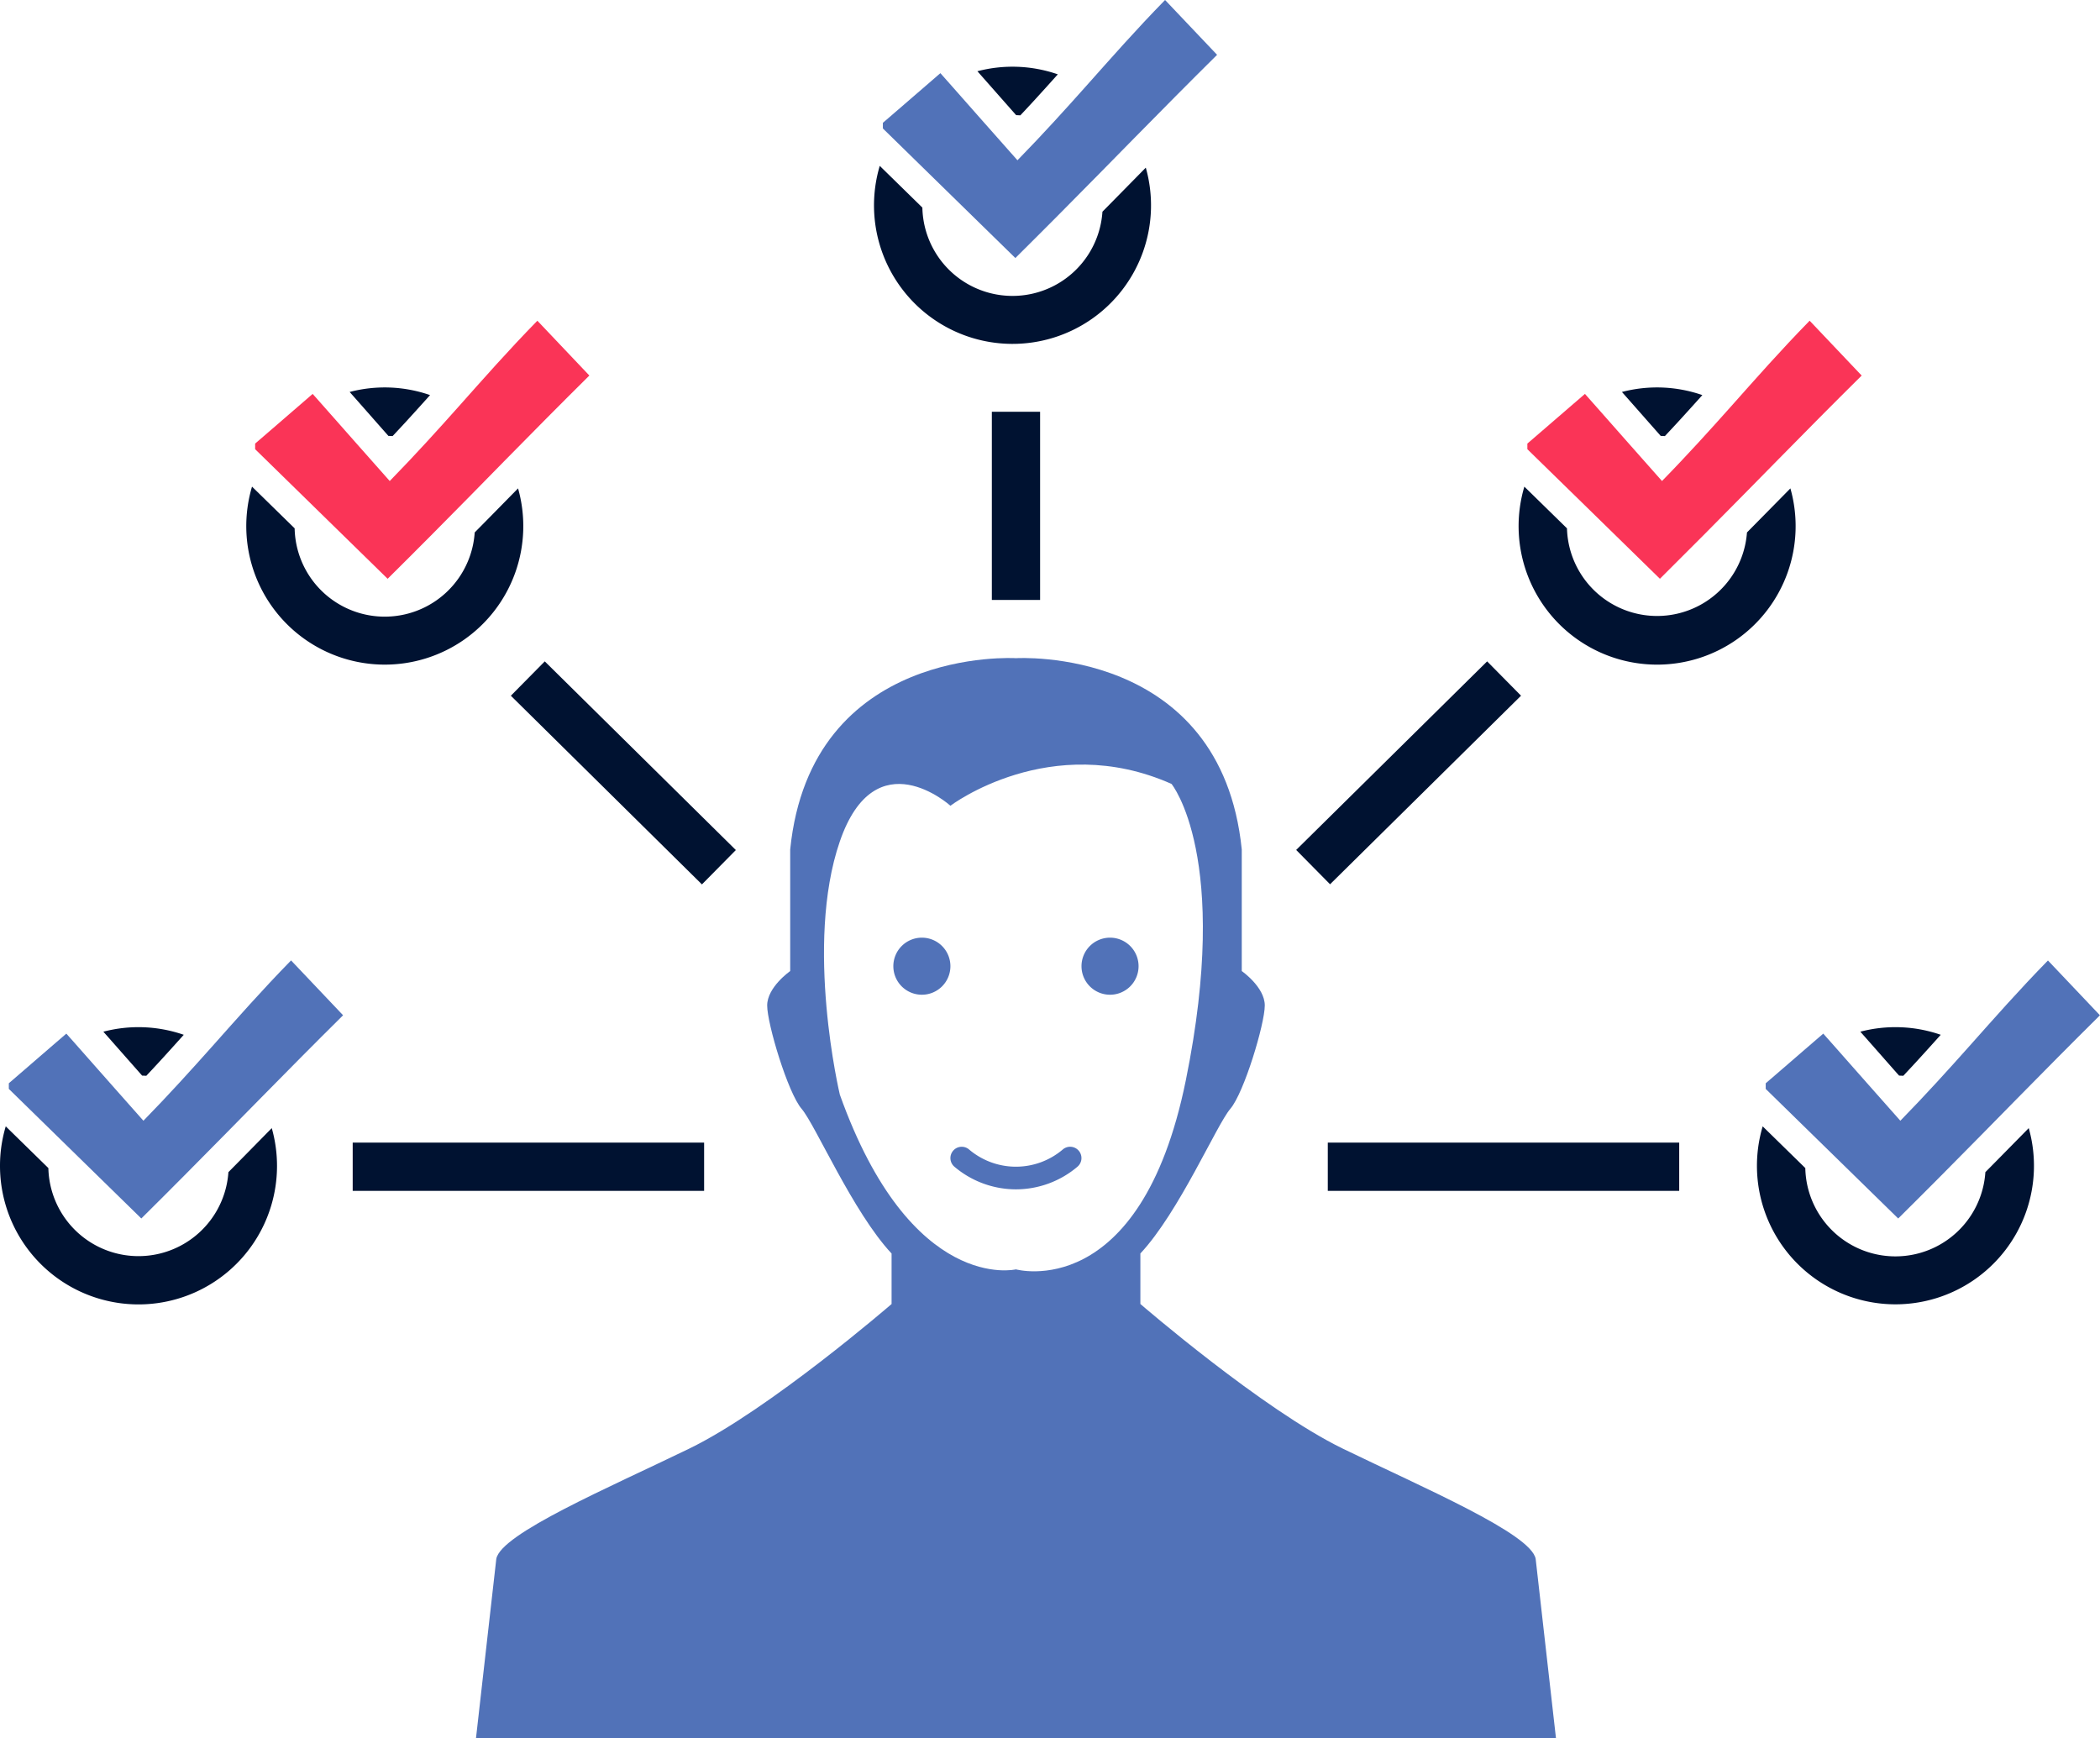 <svg id="Checklist_icon_NewBrandAdjustment" xmlns="http://www.w3.org/2000/svg" xmlns:xlink="http://www.w3.org/1999/xlink" width="197.099" height="163.142" viewBox="0 0 197.099 163.142">
  <defs>
    <clipPath id="clip-path">
      <rect id="Rectangle_1687" data-name="Rectangle 1687" width="197.099" height="163.142" fill="#5172b8"/>
    </clipPath>
  </defs>
  <g id="Group_573" data-name="Group 573" transform="translate(0 0)" clip-path="url(#clip-path)">
    <path id="Path_1115" data-name="Path 1115" d="M52.125,59.467a8.935,8.935,0,0,1-5.776-2.125,1.061,1.061,0,0,1,1.374-1.618,6.792,6.792,0,0,0,8.8,0A1.061,1.061,0,1,1,57.9,57.342a8.935,8.935,0,0,1-5.776,2.125" transform="translate(43.228 52.158)" fill="#5172b8"/>
    <path id="Path_1116" data-name="Path 1116" d="M48.569,48.035a2.678,2.678,0,1,1-2.678-2.678,2.678,2.678,0,0,1,2.678,2.678" transform="translate(40.633 42.647)" fill="#5172b8"/>
    <path id="Path_1117" data-name="Path 1117" d="M52.315,48.035a2.678,2.678,0,1,0,2.678-2.678,2.678,2.678,0,0,0-2.678,2.678" transform="translate(49.191 42.647)" fill="#5172b8"/>
    <path id="Path_1118" data-name="Path 1118" d="M124.391,133.213l-1.907-16.836c-.433-2.371-10.563-6.68-18.1-10.344s-19-13.576-19-13.576v-4.74c3.63-3.881,7.15-12.07,8.442-13.578s3.234-7.973,3.234-9.7S94.9,61.211,94.9,61.211V49.8C92.954,30.637,73.707,31.845,73.707,31.845S54.457,30.637,52.517,49.8V61.211s-2.16,1.506-2.16,3.231,1.94,8.188,3.234,9.7,4.814,9.7,8.442,13.578v4.74s-11.461,9.915-19,13.576-17.67,7.973-18.1,10.344l-1.907,16.836ZM73.707,89.208s-9.835,2.344-16.531-16.4c0,0-3.345-14.059,0-23.766s10.38-3.347,10.38-3.347,9.372-7.105,20.753-2.047c0,0,5.607,6.832,1.339,27.822S73.707,89.208,73.707,89.208" transform="translate(21.648 29.928)" fill="#5172b8"/>
    <path id="Path_1119" data-name="Path 1119" d="M69.194,0c-2.759,2.823-5.029,5.409-7.423,8.095-.97,1.088-1.962,2.193-3.013,3.335-1.063,1.158-2.187,2.352-3.419,3.613-1.067-1.2-2.14-2.416-3.2-3.613-1.007-1.141-1.995-2.262-2.945-3.335-.369-.417-.733-.828-1.088-1.228L46.685,8.095c-.889.766-1.727,1.49-2.546,2.2l-1.432,1.234v.528l1.432,1.4c1.118,1.092,2.233,2.183,3.335,3.262,2.662,2.6,5.256,5.142,7.668,7.5,2.792-2.765,5.332-5.332,7.8-7.837,1.121-1.139,2.227-2.264,3.335-3.392,2.522-2.561,5.054-5.126,7.8-7.843C72.684,3.681,71.134,2.045,69.194,0" transform="translate(40.156 -0.001)" fill="#5172b8"/>
    <path id="Path_1120" data-name="Path 1120" d="M49.408,6.064l1.508,1.709c.132.006.264.008.394.019.376-.4.757-.811,1.149-1.234.858-.935,1.674-1.841,2.367-2.615a12.981,12.981,0,0,0-7.546-.291q1.042,1.179,2.128,2.412" transform="translate(44.456 3.034)" fill="#001231"/>
    <path id="Path_1121" data-name="Path 1121" d="M65.278,10.74c-.508.516-1.03,1.048-1.562,1.585a8.46,8.46,0,0,1-16.9-.386l-4-3.915a13,13,0,1,0,24.969.167Z" transform="translate(39.755 7.544)" fill="#001231"/>
    <path id="Path_1122" data-name="Path 1122" d="M100.372,15.515c-2.757,2.823-5.029,5.408-7.422,8.095-.972,1.087-1.962,2.193-3.013,3.335C88.872,28.1,87.75,29.3,86.518,30.558c-1.069-1.2-2.142-2.416-3.2-3.613-1.007-1.141-1.995-2.262-2.945-3.335-.369-.417-.731-.828-1.087-1.228-.493.423-.964.832-1.424,1.228l-2.548,2.2c-.481.415-.955.825-1.432,1.234v.528q.719.7,1.432,1.4Q77,30.609,78.652,32.232c2.664,2.6,5.256,5.142,7.67,7.5,2.79-2.765,5.33-5.332,7.8-7.837,1.123-1.139,2.229-2.264,3.337-3.392,2.52-2.561,5.052-5.126,7.8-7.843l-4.882-5.146" transform="translate(69.472 14.588)" fill="#fa3457"/>
    <path id="Path_1123" data-name="Path 1123" d="M80.586,21.579s.982,1.114,1.51,1.709c.13.006.262.01.392.019.376-.4.757-.811,1.149-1.234.858-.935,1.674-1.841,2.367-2.614a12.963,12.963,0,0,0-7.546-.293q1.042,1.179,2.128,2.412" transform="translate(73.772 17.622)" fill="#001231"/>
    <path id="Path_1124" data-name="Path 1124" d="M96.456,26.256c-.508.516-1.03,1.046-1.562,1.583A8.46,8.46,0,0,1,78,27.454L74,23.54a13,13,0,1,0,24.969.165Z" transform="translate(69.071 22.133)" fill="#001231"/>
    <path id="Path_1125" data-name="Path 1125" d="M38.829,15.515c-2.759,2.823-5.029,5.408-7.423,8.095-.97,1.087-1.962,2.193-3.013,3.335-1.063,1.158-2.187,2.352-3.419,3.613-1.067-1.2-2.14-2.416-3.2-3.613-1.007-1.141-1.995-2.262-2.945-3.335-.369-.417-.733-.828-1.088-1.228L16.32,23.61c-.889.766-1.727,1.49-2.546,2.2l-1.432,1.234v.528l1.432,1.4c1.118,1.092,2.233,2.183,3.335,3.262,2.662,2.6,5.256,5.142,7.668,7.5,2.792-2.765,5.332-5.332,7.8-7.837C33.7,30.756,34.8,29.631,35.911,28.5c2.522-2.561,5.054-5.126,7.8-7.843-1.391-1.465-2.941-3.1-4.882-5.146" transform="translate(11.605 14.588)" fill="#fa3457"/>
    <path id="Path_1126" data-name="Path 1126" d="M19.042,21.579l1.508,1.709c.132.006.264.01.394.019.376-.4.757-.811,1.149-1.234.858-.935,1.674-1.841,2.367-2.614a12.963,12.963,0,0,0-7.546-.293q1.042,1.179,2.128,2.412" transform="translate(15.904 17.622)" fill="#001231"/>
    <path id="Path_1127" data-name="Path 1127" d="M34.913,26.256c-.508.516-1.03,1.046-1.562,1.583a8.46,8.46,0,0,1-16.9-.386l-4-3.914a13,13,0,1,0,24.969.165Z" transform="translate(11.203 22.133)" fill="#001231"/>
    <path id="Path_1128" data-name="Path 1128" d="M111.9,46.459c-2.759,2.823-5.029,5.408-7.424,8.095-.97,1.087-1.962,2.193-3.013,3.335-1.063,1.158-2.187,2.352-3.419,3.613-1.067-1.2-2.14-2.416-3.2-3.613-1.007-1.141-1.995-2.262-2.945-3.335-.369-.417-.733-.828-1.089-1.228l-1.424,1.228c-.889.766-1.727,1.49-2.546,2.2l-1.432,1.234v.528l1.432,1.4c1.118,1.092,2.233,2.183,3.335,3.262,2.662,2.6,5.256,5.142,7.668,7.5,2.792-2.765,5.332-5.332,7.8-7.837,1.121-1.139,2.227-2.264,3.335-3.392,2.522-2.561,5.054-5.126,7.8-7.843-1.391-1.465-2.941-3.1-4.882-5.146" transform="translate(80.316 43.684)" fill="#5172b8"/>
    <path id="Path_1129" data-name="Path 1129" d="M92.118,52.523s.98,1.114,1.508,1.709c.132.006.264.01.394.019.376-.4.757-.811,1.149-1.234.858-.935,1.673-1.841,2.367-2.615a12.981,12.981,0,0,0-7.546-.291q1.042,1.179,2.128,2.412" transform="translate(84.615 46.718)" fill="#001231"/>
    <path id="Path_1130" data-name="Path 1130" d="M107.988,57.2c-.508.516-1.03,1.046-1.562,1.583a8.46,8.46,0,0,1-16.9-.384l-4-3.915a13,13,0,1,0,24.971.167Z" transform="translate(79.914 51.229)" fill="#001231"/>
    <path id="Path_1131" data-name="Path 1131" d="M26.914,46.459c-2.759,2.823-5.029,5.408-7.423,8.095-.97,1.087-1.962,2.193-3.013,3.335-1.063,1.158-2.187,2.352-3.419,3.613-1.067-1.2-2.14-2.416-3.2-3.613-1.007-1.141-2-2.262-2.945-3.335-.369-.417-.733-.828-1.088-1.228L4.4,54.554c-.889.766-1.727,1.49-2.546,2.2L.427,57.986v.528l1.432,1.4,3.335,3.262c2.662,2.6,5.256,5.142,7.668,7.5,2.792-2.765,5.33-5.332,7.8-7.837L24,59.447c2.522-2.561,5.054-5.126,7.8-7.843l-4.88-5.146" transform="translate(0.401 43.684)" fill="#5172b8"/>
    <path id="Path_1132" data-name="Path 1132" d="M7.128,52.523l1.508,1.709c.132.006.264.01.394.019.376-.4.757-.811,1.149-1.234.858-.935,1.674-1.841,2.367-2.615A12.981,12.981,0,0,0,5,50.111q1.042,1.179,2.128,2.412" transform="translate(4.701 46.718)" fill="#001231"/>
    <path id="Path_1133" data-name="Path 1133" d="M23,57.2c-.508.516-1.03,1.046-1.562,1.583A8.46,8.46,0,0,1,4.54,58.4l-4-3.915A12.879,12.879,0,0,0,0,58.174a13,13,0,1,0,25.507-3.524Z" transform="translate(0 51.229)" fill="#001231"/>
    <rect id="Rectangle_1682" data-name="Rectangle 1682" width="4.529" height="17.662" transform="translate(93.091 38.646)" fill="#001231"/>
    <rect id="Rectangle_1683" data-name="Rectangle 1683" width="4.528" height="25.189" transform="matrix(0.703, -0.712, 0.712, 0.703, 47.947, 65.297)" fill="#001231"/>
    <rect id="Rectangle_1684" data-name="Rectangle 1684" width="32.983" height="4.529" transform="translate(33.103 107.239)" fill="#001231"/>
    <rect id="Rectangle_1685" data-name="Rectangle 1685" width="25.189" height="4.528" transform="translate(121.654 79.771) rotate(-44.636)" fill="#001231"/>
    <rect id="Rectangle_1686" data-name="Rectangle 1686" width="32.983" height="4.529" transform="translate(124.622 107.239)" fill="#001231"/>
  </g>
</svg>
